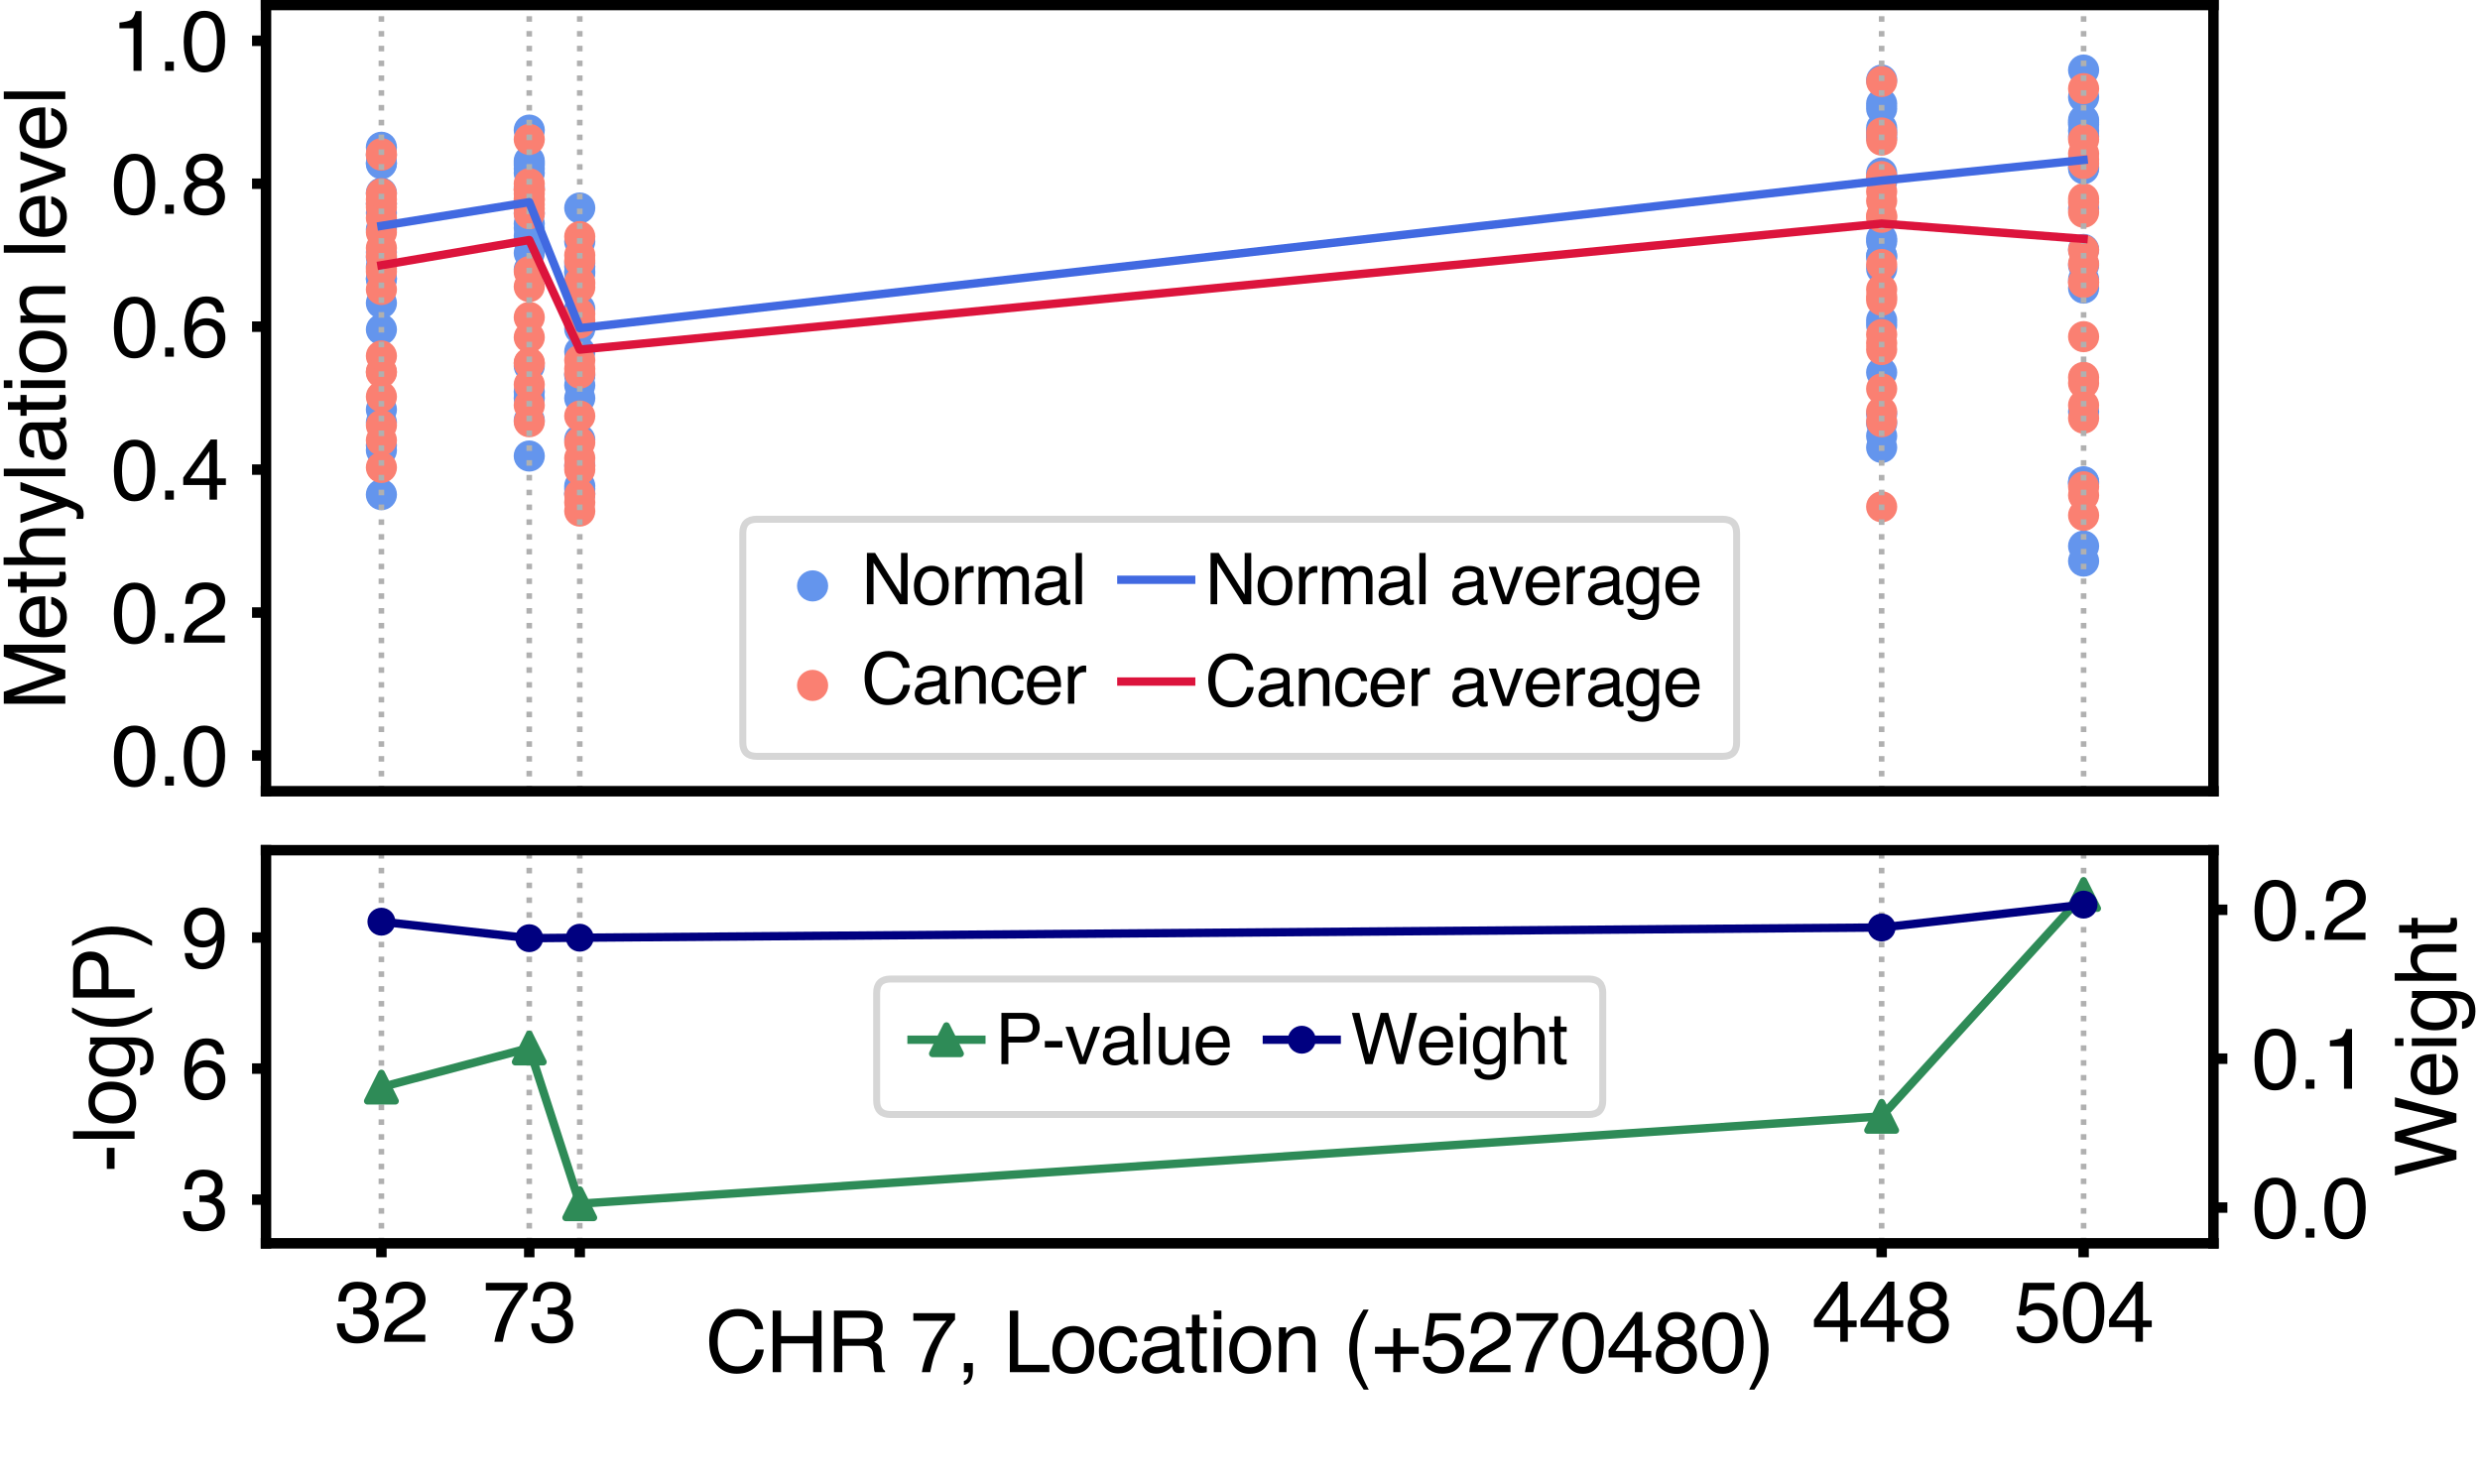 <?xml version="1.0" encoding="utf-8" standalone="no"?>
<!DOCTYPE svg PUBLIC "-//W3C//DTD SVG 1.1//EN"
  "http://www.w3.org/Graphics/SVG/1.1/DTD/svg11.dtd">
<svg xmlns:xlink="http://www.w3.org/1999/xlink" width="355.3pt" height="212.64pt" viewBox="0 0 355.3 212.64" xmlns="http://www.w3.org/2000/svg" version="1.1">
 <defs>
  <style type="text/css">*{stroke-linejoin: round; stroke-linecap: butt}</style>
 </defs>
 <g id="figure_1">
  <g id="patch_1">
   <path d="M 0 212.64 
L 355.3 212.64 
L 355.3 0 
L 0 0 
z
" style="fill: #ffffff"/>
  </g>
  <g id="axes_1">
   <g id="patch_2">
    <path d="M 38.109 113.36 
L 317.109 113.36 
L 317.109 0.72 
L 38.109 0.72 
z
" style="fill: #ffffff"/>
   </g>
   <g id="PathCollection_1">
    <defs>
     <path id="md64b00fe1f" d="M 0 1.732 
C 0.459 1.732 0.9 1.55 1.225 1.225 
C 1.55 0.9 1.732 0.459 1.732 0 
C 1.732 -0.459 1.55 -0.9 1.225 -1.225 
C 0.9 -1.55 0.459 -1.732 0 -1.732 
C -0.459 -1.732 -0.9 -1.55 -1.225 -1.225 
C -1.55 -0.9 -1.732 -0.459 -1.732 0 
C -1.732 0.459 -1.55 0.9 -1.225 1.225 
C -0.9 1.55 -0.459 1.732 0 1.732 
z
" style="stroke: #6495ed"/>
    </defs>
    <g clip-path="url(#p9eba327259)">
     <use xlink:href="#md64b00fe1f" x="54.642" y="21.098" style="fill: #6495ed; stroke: #6495ed"/>
     <use xlink:href="#md64b00fe1f" x="75.825" y="23.35" style="fill: #6495ed; stroke: #6495ed"/>
     <use xlink:href="#md64b00fe1f" x="83.059" y="34.614" style="fill: #6495ed; stroke: #6495ed"/>
     <use xlink:href="#md64b00fe1f" x="269.575" y="18.333" style="fill: #6495ed; stroke: #6495ed"/>
     <use xlink:href="#md64b00fe1f" x="298.509" y="18.742" style="fill: #6495ed; stroke: #6495ed"/>
     <use xlink:href="#md64b00fe1f" x="54.642" y="63.798" style="fill: #6495ed; stroke: #6495ed"/>
     <use xlink:href="#md64b00fe1f" x="75.825" y="65.334" style="fill: #6495ed; stroke: #6495ed"/>
     <use xlink:href="#md64b00fe1f" x="83.059" y="69.635" style="fill: #6495ed; stroke: #6495ed"/>
     <use xlink:href="#md64b00fe1f" x="269.575" y="64.106" style="fill: #6495ed; stroke: #6495ed"/>
     <use xlink:href="#md64b00fe1f" x="298.509" y="80.387" style="fill: #6495ed; stroke: #6495ed"/>
     <use xlink:href="#md64b00fe1f" x="54.642" y="23.453" style="fill: #6495ed; stroke: #6495ed"/>
     <use xlink:href="#md64b00fe1f" x="75.825" y="24.17" style="fill: #6495ed; stroke: #6495ed"/>
     <use xlink:href="#md64b00fe1f" x="83.059" y="44.24" style="fill: #6495ed; stroke: #6495ed"/>
     <use xlink:href="#md64b00fe1f" x="269.575" y="15.568" style="fill: #6495ed; stroke: #6495ed"/>
     <use xlink:href="#md64b00fe1f" x="298.509" y="13.93" style="fill: #6495ed; stroke: #6495ed"/>
     <use xlink:href="#md64b00fe1f" x="54.642" y="30.518" style="fill: #6495ed; stroke: #6495ed"/>
     <use xlink:href="#md64b00fe1f" x="75.825" y="30.518" style="fill: #6495ed; stroke: #6495ed"/>
     <use xlink:href="#md64b00fe1f" x="83.059" y="47.107" style="fill: #6495ed; stroke: #6495ed"/>
     <use xlink:href="#md64b00fe1f" x="269.575" y="38.506" style="fill: #6495ed; stroke: #6495ed"/>
     <use xlink:href="#md64b00fe1f" x="298.509" y="35.741" style="fill: #6495ed; stroke: #6495ed"/>
     <use xlink:href="#md64b00fe1f" x="54.642" y="39.939" style="fill: #6495ed; stroke: #6495ed"/>
     <use xlink:href="#md64b00fe1f" x="75.825" y="36.253" style="fill: #6495ed; stroke: #6495ed"/>
     <use xlink:href="#md64b00fe1f" x="83.059" y="62.979" style="fill: #6495ed; stroke: #6495ed"/>
     <use xlink:href="#md64b00fe1f" x="269.575" y="46.595" style="fill: #6495ed; stroke: #6495ed"/>
     <use xlink:href="#md64b00fe1f" x="298.509" y="41.27" style="fill: #6495ed; stroke: #6495ed"/>
     <use xlink:href="#md64b00fe1f" x="54.642" y="58.678" style="fill: #6495ed; stroke: #6495ed"/>
     <use xlink:href="#md64b00fe1f" x="75.825" y="52.432" style="fill: #6495ed; stroke: #6495ed"/>
     <use xlink:href="#md64b00fe1f" x="83.059" y="70.045" style="fill: #6495ed; stroke: #6495ed"/>
     <use xlink:href="#md64b00fe1f" x="269.575" y="60.624" style="fill: #6495ed; stroke: #6495ed"/>
     <use xlink:href="#md64b00fe1f" x="298.509" y="78.237" style="fill: #6495ed; stroke: #6495ed"/>
     <use xlink:href="#md64b00fe1f" x="54.642" y="32.874" style="fill: #6495ed; stroke: #6495ed"/>
     <use xlink:href="#md64b00fe1f" x="75.825" y="26.832" style="fill: #6495ed; stroke: #6495ed"/>
     <use xlink:href="#md64b00fe1f" x="83.059" y="38.915" style="fill: #6495ed; stroke: #6495ed"/>
     <use xlink:href="#md64b00fe1f" x="269.575" y="24.784" style="fill: #6495ed; stroke: #6495ed"/>
     <use xlink:href="#md64b00fe1f" x="298.509" y="17.821" style="fill: #6495ed; stroke: #6495ed"/>
     <use xlink:href="#md64b00fe1f" x="54.642" y="43.421" style="fill: #6495ed; stroke: #6495ed"/>
     <use xlink:href="#md64b00fe1f" x="75.825" y="33.795" style="fill: #6495ed; stroke: #6495ed"/>
     <use xlink:href="#md64b00fe1f" x="83.059" y="53.763" style="fill: #6495ed; stroke: #6495ed"/>
     <use xlink:href="#md64b00fe1f" x="269.575" y="34.614" style="fill: #6495ed; stroke: #6495ed"/>
     <use xlink:href="#md64b00fe1f" x="298.509" y="40.042" style="fill: #6495ed; stroke: #6495ed"/>
     <use xlink:href="#md64b00fe1f" x="54.642" y="70.864" style="fill: #6495ed; stroke: #6495ed"/>
     <use xlink:href="#md64b00fe1f" x="75.825" y="60.214" style="fill: #6495ed; stroke: #6495ed"/>
     <use xlink:href="#md64b00fe1f" x="83.059" y="70.659" style="fill: #6495ed; stroke: #6495ed"/>
     <use xlink:href="#md64b00fe1f" x="269.575" y="62.467" style="fill: #6495ed; stroke: #6495ed"/>
     <use xlink:href="#md64b00fe1f" x="298.509" y="69.328" style="fill: #6495ed; stroke: #6495ed"/>
     <use xlink:href="#md64b00fe1f" x="54.642" y="22.224" style="fill: #6495ed; stroke: #6495ed"/>
     <use xlink:href="#md64b00fe1f" x="75.825" y="18.64" style="fill: #6495ed; stroke: #6495ed"/>
     <use xlink:href="#md64b00fe1f" x="83.059" y="38.198" style="fill: #6495ed; stroke: #6495ed"/>
     <use xlink:href="#md64b00fe1f" x="269.575" y="14.851" style="fill: #6495ed; stroke: #6495ed"/>
     <use xlink:href="#md64b00fe1f" x="298.509" y="17.206" style="fill: #6495ed; stroke: #6495ed"/>
     <use xlink:href="#md64b00fe1f" x="54.642" y="60.522" style="fill: #6495ed; stroke: #6495ed"/>
     <use xlink:href="#md64b00fe1f" x="75.825" y="56.118" style="fill: #6495ed; stroke: #6495ed"/>
     <use xlink:href="#md64b00fe1f" x="83.059" y="66.666" style="fill: #6495ed; stroke: #6495ed"/>
     <use xlink:href="#md64b00fe1f" x="269.575" y="53.354" style="fill: #6495ed; stroke: #6495ed"/>
     <use xlink:href="#md64b00fe1f" x="298.509" y="69.123" style="fill: #6495ed; stroke: #6495ed"/>
     <use xlink:href="#md64b00fe1f" x="54.642" y="36.15" style="fill: #6495ed; stroke: #6495ed"/>
     <use xlink:href="#md64b00fe1f" x="75.825" y="32.054" style="fill: #6495ed; stroke: #6495ed"/>
     <use xlink:href="#md64b00fe1f" x="83.059" y="46.595" style="fill: #6495ed; stroke: #6495ed"/>
     <use xlink:href="#md64b00fe1f" x="269.575" y="34.205" style="fill: #6495ed; stroke: #6495ed"/>
     <use xlink:href="#md64b00fe1f" x="298.509" y="37.994" style="fill: #6495ed; stroke: #6495ed"/>
     <use xlink:href="#md64b00fe1f" x="54.642" y="27.651" style="fill: #6495ed; stroke: #6495ed"/>
     <use xlink:href="#md64b00fe1f" x="75.825" y="23.658" style="fill: #6495ed; stroke: #6495ed"/>
     <use xlink:href="#md64b00fe1f" x="83.059" y="37.686" style="fill: #6495ed; stroke: #6495ed"/>
     <use xlink:href="#md64b00fe1f" x="269.575" y="26.013" style="fill: #6495ed; stroke: #6495ed"/>
     <use xlink:href="#md64b00fe1f" x="298.509" y="24.17" style="fill: #6495ed; stroke: #6495ed"/>
     <use xlink:href="#md64b00fe1f" x="54.642" y="36.867" style="fill: #6495ed; stroke: #6495ed"/>
     <use xlink:href="#md64b00fe1f" x="75.825" y="32.669" style="fill: #6495ed; stroke: #6495ed"/>
     <use xlink:href="#md64b00fe1f" x="83.059" y="55.197" style="fill: #6495ed; stroke: #6495ed"/>
     <use xlink:href="#md64b00fe1f" x="269.575" y="36.662" style="fill: #6495ed; stroke: #6495ed"/>
     <use xlink:href="#md64b00fe1f" x="298.509" y="29.904" style="fill: #6495ed; stroke: #6495ed"/>
     <use xlink:href="#md64b00fe1f" x="54.642" y="29.187" style="fill: #6495ed; stroke: #6495ed"/>
     <use xlink:href="#md64b00fe1f" x="75.825" y="24.784" style="fill: #6495ed; stroke: #6495ed"/>
     <use xlink:href="#md64b00fe1f" x="83.059" y="39.12" style="fill: #6495ed; stroke: #6495ed"/>
     <use xlink:href="#md64b00fe1f" x="269.575" y="18.947" style="fill: #6495ed; stroke: #6495ed"/>
     <use xlink:href="#md64b00fe1f" x="298.509" y="19.562" style="fill: #6495ed; stroke: #6495ed"/>
     <use xlink:href="#md64b00fe1f" x="54.642" y="47.21" style="fill: #6495ed; stroke: #6495ed"/>
     <use xlink:href="#md64b00fe1f" x="75.825" y="38.608" style="fill: #6495ed; stroke: #6495ed"/>
     <use xlink:href="#md64b00fe1f" x="83.059" y="57.04" style="fill: #6495ed; stroke: #6495ed"/>
     <use xlink:href="#md64b00fe1f" x="269.575" y="45.878" style="fill: #6495ed; stroke: #6495ed"/>
     <use xlink:href="#md64b00fe1f" x="298.509" y="58.986" style="fill: #6495ed; stroke: #6495ed"/>
     <use xlink:href="#md64b00fe1f" x="54.642" y="64.515" style="fill: #6495ed; stroke: #6495ed"/>
     <use xlink:href="#md64b00fe1f" x="75.825" y="57.04" style="fill: #6495ed; stroke: #6495ed"/>
     <use xlink:href="#md64b00fe1f" x="83.059" y="70.762" style="fill: #6495ed; stroke: #6495ed"/>
     <use xlink:href="#md64b00fe1f" x="269.575" y="59.293" style="fill: #6495ed; stroke: #6495ed"/>
     <use xlink:href="#md64b00fe1f" x="298.509" y="69.021" style="fill: #6495ed; stroke: #6495ed"/>
     <use xlink:href="#md64b00fe1f" x="54.642" y="38.198" style="fill: #6495ed; stroke: #6495ed"/>
     <use xlink:href="#md64b00fe1f" x="75.825" y="34.205" style="fill: #6495ed; stroke: #6495ed"/>
     <use xlink:href="#md64b00fe1f" x="83.059" y="53.661" style="fill: #6495ed; stroke: #6495ed"/>
     <use xlink:href="#md64b00fe1f" x="269.575" y="36.765" style="fill: #6495ed; stroke: #6495ed"/>
     <use xlink:href="#md64b00fe1f" x="298.509" y="23.965" style="fill: #6495ed; stroke: #6495ed"/>
     <use xlink:href="#md64b00fe1f" x="54.642" y="39.939" style="fill: #6495ed; stroke: #6495ed"/>
     <use xlink:href="#md64b00fe1f" x="75.825" y="34.614" style="fill: #6495ed; stroke: #6495ed"/>
     <use xlink:href="#md64b00fe1f" x="83.059" y="50.384" style="fill: #6495ed; stroke: #6495ed"/>
     <use xlink:href="#md64b00fe1f" x="269.575" y="19.664" style="fill: #6495ed; stroke: #6495ed"/>
     <use xlink:href="#md64b00fe1f" x="298.509" y="17.514" style="fill: #6495ed; stroke: #6495ed"/>
     <use xlink:href="#md64b00fe1f" x="54.642" y="23.35" style="fill: #6495ed; stroke: #6495ed"/>
     <use xlink:href="#md64b00fe1f" x="75.825" y="23.043" style="fill: #6495ed; stroke: #6495ed"/>
     <use xlink:href="#md64b00fe1f" x="83.059" y="29.802" style="fill: #6495ed; stroke: #6495ed"/>
     <use xlink:href="#md64b00fe1f" x="269.575" y="11.472" style="fill: #6495ed; stroke: #6495ed"/>
     <use xlink:href="#md64b00fe1f" x="298.509" y="10.038" style="fill: #6495ed; stroke: #6495ed"/>
    </g>
   </g>
   <g id="PathCollection_2">
    <defs>
     <path id="m1824b1ce28" d="M 0 1.732 
C 0.459 1.732 0.9 1.55 1.225 1.225 
C 1.55 0.9 1.732 0.459 1.732 0 
C 1.732 -0.459 1.55 -0.9 1.225 -1.225 
C 0.9 -1.55 0.459 -1.732 0 -1.732 
C -0.459 -1.732 -0.9 -1.55 -1.225 -1.225 
C -1.55 -0.9 -1.732 -0.459 -1.732 0 
C -1.732 0.459 -1.55 0.9 -1.225 1.225 
C -0.9 1.55 -0.459 1.732 0 1.732 
z
" style="stroke: #fa8072"/>
    </defs>
    <g clip-path="url(#p9eba327259)">
     <use xlink:href="#m1824b1ce28" x="54.642" y="28.573" style="fill: #fa8072; stroke: #fa8072"/>
     <use xlink:href="#m1824b1ce28" x="75.825" y="26.32" style="fill: #fa8072; stroke: #fa8072"/>
     <use xlink:href="#m1824b1ce28" x="83.059" y="40.451" style="fill: #fa8072; stroke: #fa8072"/>
     <use xlink:href="#m1824b1ce28" x="269.575" y="27.446" style="fill: #fa8072; stroke: #fa8072"/>
     <use xlink:href="#m1824b1ce28" x="298.509" y="28.47" style="fill: #fa8072; stroke: #fa8072"/>
     <use xlink:href="#m1824b1ce28" x="54.642" y="29.187" style="fill: #fa8072; stroke: #fa8072"/>
     <use xlink:href="#m1824b1ce28" x="75.825" y="27.754" style="fill: #fa8072; stroke: #fa8072"/>
     <use xlink:href="#m1824b1ce28" x="83.059" y="40.656" style="fill: #fa8072; stroke: #fa8072"/>
     <use xlink:href="#m1824b1ce28" x="269.575" y="25.603" style="fill: #fa8072; stroke: #fa8072"/>
     <use xlink:href="#m1824b1ce28" x="298.509" y="23.453" style="fill: #fa8072; stroke: #fa8072"/>
     <use xlink:href="#m1824b1ce28" x="54.642" y="50.998" style="fill: #fa8072; stroke: #fa8072"/>
     <use xlink:href="#m1824b1ce28" x="75.825" y="48.336" style="fill: #fa8072; stroke: #fa8072"/>
     <use xlink:href="#m1824b1ce28" x="83.059" y="67.28" style="fill: #fa8072; stroke: #fa8072"/>
     <use xlink:href="#m1824b1ce28" x="269.575" y="43.011" style="fill: #fa8072; stroke: #fa8072"/>
     <use xlink:href="#m1824b1ce28" x="298.509" y="37.789" style="fill: #fa8072; stroke: #fa8072"/>
     <use xlink:href="#m1824b1ce28" x="54.642" y="66.973" style="fill: #fa8072; stroke: #fa8072"/>
     <use xlink:href="#m1824b1ce28" x="75.825" y="58.064" style="fill: #fa8072; stroke: #fa8072"/>
     <use xlink:href="#m1824b1ce28" x="83.059" y="71.99" style="fill: #fa8072; stroke: #fa8072"/>
     <use xlink:href="#m1824b1ce28" x="269.575" y="50.077" style="fill: #fa8072; stroke: #fa8072"/>
     <use xlink:href="#m1824b1ce28" x="298.509" y="54.07" style="fill: #fa8072; stroke: #fa8072"/>
     <use xlink:href="#m1824b1ce28" x="54.642" y="41.475" style="fill: #fa8072; stroke: #fa8072"/>
     <use xlink:href="#m1824b1ce28" x="75.825" y="41.066" style="fill: #fa8072; stroke: #fa8072"/>
     <use xlink:href="#m1824b1ce28" x="83.059" y="70.864" style="fill: #fa8072; stroke: #fa8072"/>
     <use xlink:href="#m1824b1ce28" x="269.575" y="72.605" style="fill: #fa8072; stroke: #fa8072"/>
     <use xlink:href="#m1824b1ce28" x="298.509" y="70.966" style="fill: #fa8072; stroke: #fa8072"/>
     <use xlink:href="#m1824b1ce28" x="54.642" y="38.506" style="fill: #fa8072; stroke: #fa8072"/>
     <use xlink:href="#m1824b1ce28" x="75.825" y="30.621" style="fill: #fa8072; stroke: #fa8072"/>
     <use xlink:href="#m1824b1ce28" x="83.059" y="51.613" style="fill: #fa8072; stroke: #fa8072"/>
     <use xlink:href="#m1824b1ce28" x="269.575" y="31.133" style="fill: #fa8072; stroke: #fa8072"/>
     <use xlink:href="#m1824b1ce28" x="298.509" y="28.982" style="fill: #fa8072; stroke: #fa8072"/>
     <use xlink:href="#m1824b1ce28" x="54.642" y="53.251" style="fill: #fa8072; stroke: #fa8072"/>
     <use xlink:href="#m1824b1ce28" x="75.825" y="60.419" style="fill: #fa8072; stroke: #fa8072"/>
     <use xlink:href="#m1824b1ce28" x="83.059" y="73.219" style="fill: #fa8072; stroke: #fa8072"/>
     <use xlink:href="#m1824b1ce28" x="269.575" y="58.986" style="fill: #fa8072; stroke: #fa8072"/>
     <use xlink:href="#m1824b1ce28" x="298.509" y="69.738" style="fill: #fa8072; stroke: #fa8072"/>
     <use xlink:href="#m1824b1ce28" x="54.642" y="22.224" style="fill: #fa8072; stroke: #fa8072"/>
     <use xlink:href="#m1824b1ce28" x="75.825" y="27.139" style="fill: #fa8072; stroke: #fa8072"/>
     <use xlink:href="#m1824b1ce28" x="83.059" y="36.56" style="fill: #fa8072; stroke: #fa8072"/>
     <use xlink:href="#m1824b1ce28" x="269.575" y="25.296" style="fill: #fa8072; stroke: #fa8072"/>
     <use xlink:href="#m1824b1ce28" x="298.509" y="35.843" style="fill: #fa8072; stroke: #fa8072"/>
     <use xlink:href="#m1824b1ce28" x="54.642" y="56.835" style="fill: #fa8072; stroke: #fa8072"/>
     <use xlink:href="#m1824b1ce28" x="75.825" y="52.022" style="fill: #fa8072; stroke: #fa8072"/>
     <use xlink:href="#m1824b1ce28" x="83.059" y="63.389" style="fill: #fa8072; stroke: #fa8072"/>
     <use xlink:href="#m1824b1ce28" x="269.575" y="49.155" style="fill: #fa8072; stroke: #fa8072"/>
     <use xlink:href="#m1824b1ce28" x="298.509" y="59.907" style="fill: #fa8072; stroke: #fa8072"/>
     <use xlink:href="#m1824b1ce28" x="54.642" y="33.283" style="fill: #fa8072; stroke: #fa8072"/>
     <use xlink:href="#m1824b1ce28" x="75.825" y="29.29" style="fill: #fa8072; stroke: #fa8072"/>
     <use xlink:href="#m1824b1ce28" x="83.059" y="44.957" style="fill: #fa8072; stroke: #fa8072"/>
     <use xlink:href="#m1824b1ce28" x="269.575" y="30.928" style="fill: #fa8072; stroke: #fa8072"/>
     <use xlink:href="#m1824b1ce28" x="298.509" y="30.416" style="fill: #fa8072; stroke: #fa8072"/>
     <use xlink:href="#m1824b1ce28" x="54.642" y="35.536" style="fill: #fa8072; stroke: #fa8072"/>
     <use xlink:href="#m1824b1ce28" x="75.825" y="28.675" style="fill: #fa8072; stroke: #fa8072"/>
     <use xlink:href="#m1824b1ce28" x="83.059" y="46.288" style="fill: #fa8072; stroke: #fa8072"/>
     <use xlink:href="#m1824b1ce28" x="269.575" y="41.475" style="fill: #fa8072; stroke: #fa8072"/>
     <use xlink:href="#m1824b1ce28" x="298.509" y="54.89" style="fill: #fa8072; stroke: #fa8072"/>
     <use xlink:href="#m1824b1ce28" x="54.642" y="63.082" style="fill: #fa8072; stroke: #fa8072"/>
     <use xlink:href="#m1824b1ce28" x="75.825" y="55.094" style="fill: #fa8072; stroke: #fa8072"/>
     <use xlink:href="#m1824b1ce28" x="83.059" y="65.642" style="fill: #fa8072; stroke: #fa8072"/>
     <use xlink:href="#m1824b1ce28" x="269.575" y="55.709" style="fill: #fa8072; stroke: #fa8072"/>
     <use xlink:href="#m1824b1ce28" x="298.509" y="58.064" style="fill: #fa8072; stroke: #fa8072"/>
     <use xlink:href="#m1824b1ce28" x="54.642" y="31.235" style="fill: #fa8072; stroke: #fa8072"/>
     <use xlink:href="#m1824b1ce28" x="75.825" y="27.242" style="fill: #fa8072; stroke: #fa8072"/>
     <use xlink:href="#m1824b1ce28" x="83.059" y="45.878" style="fill: #fa8072; stroke: #fa8072"/>
     <use xlink:href="#m1824b1ce28" x="269.575" y="19.05" style="fill: #fa8072; stroke: #fa8072"/>
     <use xlink:href="#m1824b1ce28" x="298.509" y="19.971" style="fill: #fa8072; stroke: #fa8072"/>
     <use xlink:href="#m1824b1ce28" x="54.642" y="60.931" style="fill: #fa8072; stroke: #fa8072"/>
     <use xlink:href="#m1824b1ce28" x="75.825" y="52.022" style="fill: #fa8072; stroke: #fa8072"/>
     <use xlink:href="#m1824b1ce28" x="83.059" y="66.768" style="fill: #fa8072; stroke: #fa8072"/>
     <use xlink:href="#m1824b1ce28" x="269.575" y="60.419" style="fill: #fa8072; stroke: #fa8072"/>
     <use xlink:href="#m1824b1ce28" x="298.509" y="73.834" style="fill: #fa8072; stroke: #fa8072"/>
     <use xlink:href="#m1824b1ce28" x="54.642" y="53.354" style="fill: #fa8072; stroke: #fa8072"/>
     <use xlink:href="#m1824b1ce28" x="75.825" y="45.469" style="fill: #fa8072; stroke: #fa8072"/>
     <use xlink:href="#m1824b1ce28" x="83.059" y="59.6" style="fill: #fa8072; stroke: #fa8072"/>
     <use xlink:href="#m1824b1ce28" x="269.575" y="47.926" style="fill: #fa8072; stroke: #fa8072"/>
     <use xlink:href="#m1824b1ce28" x="298.509" y="48.234" style="fill: #fa8072; stroke: #fa8072"/>
     <use xlink:href="#m1824b1ce28" x="54.642" y="27.754" style="fill: #fa8072; stroke: #fa8072"/>
     <use xlink:href="#m1824b1ce28" x="75.825" y="28.47" style="fill: #fa8072; stroke: #fa8072"/>
     <use xlink:href="#m1824b1ce28" x="83.059" y="52.842" style="fill: #fa8072; stroke: #fa8072"/>
     <use xlink:href="#m1824b1ce28" x="269.575" y="42.499" style="fill: #fa8072; stroke: #fa8072"/>
     <use xlink:href="#m1824b1ce28" x="298.509" y="22.838" style="fill: #fa8072; stroke: #fa8072"/>
     <use xlink:href="#m1824b1ce28" x="54.642" y="36.662" style="fill: #fa8072; stroke: #fa8072"/>
     <use xlink:href="#m1824b1ce28" x="75.825" y="27.139" style="fill: #fa8072; stroke: #fa8072"/>
     <use xlink:href="#m1824b1ce28" x="83.059" y="37.379" style="fill: #fa8072; stroke: #fa8072"/>
     <use xlink:href="#m1824b1ce28" x="269.575" y="28.778" style="fill: #fa8072; stroke: #fa8072"/>
     <use xlink:href="#m1824b1ce28" x="298.509" y="40.451" style="fill: #fa8072; stroke: #fa8072"/>
     <use xlink:href="#m1824b1ce28" x="54.642" y="29.699" style="fill: #fa8072; stroke: #fa8072"/>
     <use xlink:href="#m1824b1ce28" x="75.825" y="29.904" style="fill: #fa8072; stroke: #fa8072"/>
     <use xlink:href="#m1824b1ce28" x="83.059" y="41.168" style="fill: #fa8072; stroke: #fa8072"/>
     <use xlink:href="#m1824b1ce28" x="269.575" y="20.074" style="fill: #fa8072; stroke: #fa8072"/>
     <use xlink:href="#m1824b1ce28" x="298.509" y="22.019" style="fill: #fa8072; stroke: #fa8072"/>
     <use xlink:href="#m1824b1ce28" x="54.642" y="38.915" style="fill: #fa8072; stroke: #fa8072"/>
     <use xlink:href="#m1824b1ce28" x="75.825" y="38.915" style="fill: #fa8072; stroke: #fa8072"/>
     <use xlink:href="#m1824b1ce28" x="83.059" y="53.456" style="fill: #fa8072; stroke: #fa8072"/>
     <use xlink:href="#m1824b1ce28" x="269.575" y="37.891" style="fill: #fa8072; stroke: #fa8072"/>
     <use xlink:href="#m1824b1ce28" x="298.509" y="40.451" style="fill: #fa8072; stroke: #fa8072"/>
     <use xlink:href="#m1824b1ce28" x="54.642" y="22.019" style="fill: #fa8072; stroke: #fa8072"/>
     <use xlink:href="#m1824b1ce28" x="75.825" y="19.971" style="fill: #fa8072; stroke: #fa8072"/>
     <use xlink:href="#m1824b1ce28" x="83.059" y="33.898" style="fill: #fa8072; stroke: #fa8072"/>
     <use xlink:href="#m1824b1ce28" x="269.575" y="11.677" style="fill: #fa8072; stroke: #fa8072"/>
     <use xlink:href="#m1824b1ce28" x="298.509" y="12.701" style="fill: #fa8072; stroke: #fa8072"/>
    </g>
   </g>
   <g id="matplotlib.axis_1">
    <g id="xtick_1">
     <g id="line2d_1">
      <path d="M 54.642 113.36 
L 54.642 0.72 
" clip-path="url(#p9eba327259)" style="fill: none; stroke-dasharray: 0.8,1.32; stroke-dashoffset: 0; stroke: #b0b0b0; stroke-width: 0.8"/>
     </g>
    </g>
    <g id="xtick_2">
     <g id="line2d_2">
      <path d="M 75.825 113.36 
L 75.825 0.72 
" clip-path="url(#p9eba327259)" style="fill: none; stroke-dasharray: 0.8,1.32; stroke-dashoffset: 0; stroke: #b0b0b0; stroke-width: 0.8"/>
     </g>
    </g>
    <g id="xtick_3">
     <g id="line2d_3">
      <path d="M 83.059 113.36 
L 83.059 0.72 
" clip-path="url(#p9eba327259)" style="fill: none; stroke-dasharray: 0.8,1.32; stroke-dashoffset: 0; stroke: #b0b0b0; stroke-width: 0.8"/>
     </g>
    </g>
    <g id="xtick_4">
     <g id="line2d_4">
      <path d="M 269.575 113.36 
L 269.575 0.72 
" clip-path="url(#p9eba327259)" style="fill: none; stroke-dasharray: 0.8,1.32; stroke-dashoffset: 0; stroke: #b0b0b0; stroke-width: 0.8"/>
     </g>
    </g>
    <g id="xtick_5">
     <g id="line2d_5">
      <path d="M 298.509 113.36 
L 298.509 0.72 
" clip-path="url(#p9eba327259)" style="fill: none; stroke-dasharray: 0.8,1.32; stroke-dashoffset: 0; stroke: #b0b0b0; stroke-width: 0.8"/>
     </g>
    </g>
   </g>
   <g id="matplotlib.axis_2">
    <g id="ytick_1">
     <g id="line2d_6">
      <defs>
       <path id="m59844af048" d="M 0 0 
L -2 0 
" style="stroke: #000000; stroke-width: 1.5"/>
      </defs>
      <g>
       <use xlink:href="#m59844af048" x="38.109" y="108.24" style="stroke: #000000; stroke-width: 1.5"/>
      </g>
     </g>
     <g id="text_1">
      <!-- 0.0 -->
      <g transform="translate(15.929 112.544)scale(0.12 -0.12)">
       <defs>
        <path id="Helvetica-30" d="M 1731 4475 
Q 2600 4475 2988 3759 
Q 3288 3206 3288 2244 
Q 3288 1331 3016 734 
Q 2622 -122 1728 -122 
Q 922 -122 528 578 
Q 200 1163 200 2147 
Q 200 2909 397 3456 
Q 766 4475 1731 4475 
z
M 1725 391 
Q 2163 391 2422 778 
Q 2681 1166 2681 2222 
Q 2681 2984 2493 3476 
Q 2306 3969 1766 3969 
Q 1269 3969 1039 3501 
Q 809 3034 809 2125 
Q 809 1441 956 1025 
Q 1181 391 1725 391 
z
" transform="scale(0.016)"/>
        <path id="Helvetica-2e" d="M 547 681 
L 1200 681 
L 1200 0 
L 547 0 
L 547 681 
z
" transform="scale(0.016)"/>
       </defs>
       <use xlink:href="#Helvetica-30"/>
       <use xlink:href="#Helvetica-2e" x="55.615"/>
       <use xlink:href="#Helvetica-30" x="83.398"/>
      </g>
     </g>
    </g>
    <g id="ytick_2">
     <g id="line2d_7">
      <g>
       <use xlink:href="#m59844af048" x="38.109" y="87.76" style="stroke: #000000; stroke-width: 1.5"/>
      </g>
     </g>
     <g id="text_2">
      <!-- 0.2 -->
      <g transform="translate(15.929 92.064)scale(0.12 -0.12)">
       <defs>
        <path id="Helvetica-32" d="M 200 0 
Q 231 578 439 1006 
Q 647 1434 1250 1784 
L 1850 2131 
Q 2253 2366 2416 2531 
Q 2672 2791 2672 3125 
Q 2672 3516 2437 3745 
Q 2203 3975 1813 3975 
Q 1234 3975 1013 3538 
Q 894 3303 881 2888 
L 309 2888 
Q 319 3472 525 3841 
Q 891 4491 1816 4491 
Q 2584 4491 2939 4075 
Q 3294 3659 3294 3150 
Q 3294 2613 2916 2231 
Q 2697 2009 2131 1694 
L 1703 1456 
Q 1397 1288 1222 1134 
Q 909 863 828 531 
L 3272 531 
L 3272 0 
L 200 0 
z
" transform="scale(0.016)"/>
       </defs>
       <use xlink:href="#Helvetica-30"/>
       <use xlink:href="#Helvetica-2e" x="55.615"/>
       <use xlink:href="#Helvetica-32" x="83.398"/>
      </g>
     </g>
    </g>
    <g id="ytick_3">
     <g id="line2d_8">
      <g>
       <use xlink:href="#m59844af048" x="38.109" y="67.28" style="stroke: #000000; stroke-width: 1.5"/>
      </g>
     </g>
     <g id="text_3">
      <!-- 0.4 -->
      <g transform="translate(15.929 71.584)scale(0.12 -0.12)">
       <defs>
        <path id="Helvetica-34" d="M 2116 1584 
L 2116 3613 
L 681 1584 
L 2116 1584 
z
M 2125 0 
L 2125 1094 
L 163 1094 
L 163 1644 
L 2213 4488 
L 2688 4488 
L 2688 1584 
L 3347 1584 
L 3347 1094 
L 2688 1094 
L 2688 0 
L 2125 0 
z
" transform="scale(0.016)"/>
       </defs>
       <use xlink:href="#Helvetica-30"/>
       <use xlink:href="#Helvetica-2e" x="55.615"/>
       <use xlink:href="#Helvetica-34" x="83.398"/>
      </g>
     </g>
    </g>
    <g id="ytick_4">
     <g id="line2d_9">
      <g>
       <use xlink:href="#m59844af048" x="38.109" y="46.8" style="stroke: #000000; stroke-width: 1.5"/>
      </g>
     </g>
     <g id="text_4">
      <!-- 0.6 -->
      <g transform="translate(15.929 51.104)scale(0.12 -0.12)">
       <defs>
        <path id="Helvetica-36" d="M 1872 4494 
Q 2622 4494 2917 4105 
Q 3213 3716 3213 3303 
L 2656 3303 
Q 2606 3569 2497 3719 
Q 2294 4000 1881 4000 
Q 1409 4000 1131 3564 
Q 853 3128 822 2316 
Q 1016 2600 1309 2741 
Q 1578 2866 1909 2866 
Q 2472 2866 2890 2506 
Q 3309 2147 3309 1434 
Q 3309 825 2912 354 
Q 2516 -116 1781 -116 
Q 1153 -116 697 361 
Q 241 838 241 1966 
Q 241 2800 444 3381 
Q 834 4494 1872 4494 
z
M 1831 384 
Q 2275 384 2495 682 
Q 2716 981 2716 1388 
Q 2716 1731 2519 2042 
Q 2322 2353 1803 2353 
Q 1441 2353 1167 2112 
Q 894 1872 894 1388 
Q 894 963 1142 673 
Q 1391 384 1831 384 
z
" transform="scale(0.016)"/>
       </defs>
       <use xlink:href="#Helvetica-30"/>
       <use xlink:href="#Helvetica-2e" x="55.615"/>
       <use xlink:href="#Helvetica-36" x="83.398"/>
      </g>
     </g>
    </g>
    <g id="ytick_5">
     <g id="line2d_10">
      <g>
       <use xlink:href="#m59844af048" x="38.109" y="26.32" style="stroke: #000000; stroke-width: 1.5"/>
      </g>
     </g>
     <g id="text_5">
      <!-- 0.8 -->
      <g transform="translate(15.929 30.624)scale(0.12 -0.12)">
       <defs>
        <path id="Helvetica-38" d="M 1741 2600 
Q 2113 2600 2322 2808 
Q 2531 3016 2531 3303 
Q 2531 3553 2331 3762 
Q 2131 3972 1722 3972 
Q 1316 3972 1134 3762 
Q 953 3553 953 3272 
Q 953 2956 1187 2778 
Q 1422 2600 1741 2600 
z
M 1775 384 
Q 2166 384 2423 595 
Q 2681 806 2681 1225 
Q 2681 1659 2415 1884 
Q 2150 2109 1734 2109 
Q 1331 2109 1076 1879 
Q 822 1650 822 1244 
Q 822 894 1055 639 
Q 1288 384 1775 384 
z
M 975 2384 
Q 741 2484 609 2619 
Q 363 2869 363 3269 
Q 363 3769 725 4128 
Q 1088 4488 1753 4488 
Q 2397 4488 2762 4148 
Q 3128 3809 3128 3356 
Q 3128 2938 2916 2678 
Q 2797 2531 2547 2391 
Q 2825 2263 2984 2097 
Q 3281 1784 3281 1284 
Q 3281 694 2884 283 
Q 2488 -128 1763 -128 
Q 1109 -128 657 226 
Q 206 581 206 1256 
Q 206 1653 400 1942 
Q 594 2231 975 2384 
z
" transform="scale(0.016)"/>
       </defs>
       <use xlink:href="#Helvetica-30"/>
       <use xlink:href="#Helvetica-2e" x="55.615"/>
       <use xlink:href="#Helvetica-38" x="83.398"/>
      </g>
     </g>
    </g>
    <g id="ytick_6">
     <g id="line2d_11">
      <g>
       <use xlink:href="#m59844af048" x="38.109" y="5.84" style="stroke: #000000; stroke-width: 1.5"/>
      </g>
     </g>
     <g id="text_6">
      <!-- 1.0 -->
      <g transform="translate(15.929 10.144)scale(0.12 -0.12)">
       <defs>
        <path id="Helvetica-31" d="M 613 3169 
L 613 3600 
Q 1222 3659 1462 3798 
Q 1703 3938 1822 4456 
L 2266 4456 
L 2266 0 
L 1666 0 
L 1666 3169 
L 613 3169 
z
" transform="scale(0.016)"/>
       </defs>
       <use xlink:href="#Helvetica-31"/>
       <use xlink:href="#Helvetica-2e" x="55.615"/>
       <use xlink:href="#Helvetica-30" x="83.398"/>
      </g>
     </g>
    </g>
    <g id="text_7">
     <!-- Methylation level -->
     <g transform="translate(9.356 101.727)rotate(-90)scale(0.12 -0.12)">
      <defs>
       <path id="Helvetica-4d" d="M 472 4591 
L 1363 4591 
L 2681 709 
L 3991 4591 
L 4872 4591 
L 4872 0 
L 4281 0 
L 4281 2709 
Q 4281 2850 4287 3175 
Q 4294 3500 4294 3872 
L 2984 0 
L 2369 0 
L 1050 3872 
L 1050 3731 
Q 1050 3563 1058 3217 
Q 1066 2872 1066 2709 
L 1066 0 
L 472 0 
L 472 4591 
z
" transform="scale(0.016)"/>
       <path id="Helvetica-65" d="M 1806 3422 
Q 2163 3422 2497 3255 
Q 2831 3088 3006 2822 
Q 3175 2569 3231 2231 
Q 3281 2000 3281 1494 
L 828 1494 
Q 844 984 1069 676 
Q 1294 369 1766 369 
Q 2206 369 2469 659 
Q 2619 828 2681 1050 
L 3234 1050 
Q 3213 866 3089 639 
Q 2966 413 2813 269 
Q 2556 19 2178 -69 
Q 1975 -119 1719 -119 
Q 1094 -119 659 336 
Q 225 791 225 1609 
Q 225 2416 662 2919 
Q 1100 3422 1806 3422 
z
M 2703 1941 
Q 2669 2306 2544 2525 
Q 2313 2931 1772 2931 
Q 1384 2931 1121 2651 
Q 859 2372 844 1941 
L 2703 1941 
z
M 1753 3428 
L 1753 3428 
z
" transform="scale(0.016)"/>
       <path id="Helvetica-74" d="M 525 4281 
L 1094 4281 
L 1094 3347 
L 1628 3347 
L 1628 2888 
L 1094 2888 
L 1094 703 
Q 1094 528 1213 469 
Q 1278 434 1431 434 
Q 1472 434 1519 436 
Q 1566 438 1628 444 
L 1628 0 
Q 1531 -28 1426 -40 
Q 1322 -53 1200 -53 
Q 806 -53 665 148 
Q 525 350 525 672 
L 525 2888 
L 72 2888 
L 72 3347 
L 525 3347 
L 525 4281 
z
" transform="scale(0.016)"/>
       <path id="Helvetica-68" d="M 413 4606 
L 975 4606 
L 975 2894 
Q 1175 3147 1334 3250 
Q 1606 3428 2013 3428 
Q 2741 3428 3000 2919 
Q 3141 2641 3141 2147 
L 3141 0 
L 2563 0 
L 2563 2109 
Q 2563 2478 2469 2650 
Q 2316 2925 1894 2925 
Q 1544 2925 1259 2684 
Q 975 2444 975 1775 
L 975 0 
L 413 0 
L 413 4606 
z
" transform="scale(0.016)"/>
       <path id="Helvetica-79" d="M 2503 3347 
L 3125 3347 
Q 3006 3025 2597 1878 
Q 2291 1016 2084 472 
Q 1597 -809 1397 -1090 
Q 1197 -1372 709 -1372 
Q 591 -1372 527 -1362 
Q 463 -1353 369 -1328 
L 369 -816 
Q 516 -856 581 -865 
Q 647 -875 697 -875 
Q 853 -875 926 -823 
Q 1000 -772 1050 -697 
Q 1066 -672 1162 -440 
Q 1259 -209 1303 -97 
L 66 3347 
L 703 3347 
L 1600 622 
L 2503 3347 
z
M 1597 3428 
L 1597 3428 
z
" transform="scale(0.016)"/>
       <path id="Helvetica-6c" d="M 428 4591 
L 991 4591 
L 991 0 
L 428 0 
L 428 4591 
z
" transform="scale(0.016)"/>
       <path id="Helvetica-61" d="M 844 891 
Q 844 647 1022 506 
Q 1200 366 1444 366 
Q 1741 366 2019 503 
Q 2488 731 2488 1250 
L 2488 1703 
Q 2384 1638 2221 1594 
Q 2059 1550 1903 1531 
L 1563 1488 
Q 1256 1447 1103 1359 
Q 844 1213 844 891 
z
M 2206 2028 
Q 2400 2053 2466 2191 
Q 2503 2266 2503 2406 
Q 2503 2694 2298 2823 
Q 2094 2953 1713 2953 
Q 1272 2953 1088 2716 
Q 984 2584 953 2325 
L 428 2325 
Q 444 2944 830 3186 
Q 1216 3428 1725 3428 
Q 2316 3428 2684 3203 
Q 3050 2978 3050 2503 
L 3050 575 
Q 3050 488 3086 434 
Q 3122 381 3238 381 
Q 3275 381 3322 386 
Q 3369 391 3422 400 
L 3422 -16 
Q 3291 -53 3222 -62 
Q 3153 -72 3034 -72 
Q 2744 -72 2613 134 
Q 2544 244 2516 444 
Q 2344 219 2022 53 
Q 1700 -113 1313 -113 
Q 847 -113 551 170 
Q 256 453 256 878 
Q 256 1344 547 1600 
Q 838 1856 1309 1916 
L 2206 2028 
z
M 1741 3428 
L 1741 3428 
z
" transform="scale(0.016)"/>
       <path id="Helvetica-69" d="M 413 3331 
L 984 3331 
L 984 0 
L 413 0 
L 413 3331 
z
M 413 4591 
L 984 4591 
L 984 3953 
L 413 3953 
L 413 4591 
z
" transform="scale(0.016)"/>
       <path id="Helvetica-6f" d="M 1741 363 
Q 2300 363 2508 786 
Q 2716 1209 2716 1728 
Q 2716 2197 2566 2491 
Q 2328 2953 1747 2953 
Q 1231 2953 997 2559 
Q 763 2166 763 1609 
Q 763 1075 997 719 
Q 1231 363 1741 363 
z
M 1763 3444 
Q 2409 3444 2856 3012 
Q 3303 2581 3303 1744 
Q 3303 934 2909 406 
Q 2516 -122 1688 -122 
Q 997 -122 590 345 
Q 184 813 184 1600 
Q 184 2444 612 2944 
Q 1041 3444 1763 3444 
z
M 1744 3428 
L 1744 3428 
z
" transform="scale(0.016)"/>
       <path id="Helvetica-6e" d="M 413 3347 
L 947 3347 
L 947 2872 
Q 1184 3166 1450 3294 
Q 1716 3422 2041 3422 
Q 2753 3422 3003 2925 
Q 3141 2653 3141 2147 
L 3141 0 
L 2569 0 
L 2569 2109 
Q 2569 2416 2478 2603 
Q 2328 2916 1934 2916 
Q 1734 2916 1606 2875 
Q 1375 2806 1200 2600 
Q 1059 2434 1017 2257 
Q 975 2081 975 1753 
L 975 0 
L 413 0 
L 413 3347 
z
M 1734 3428 
L 1734 3428 
z
" transform="scale(0.016)"/>
       <path id="Helvetica-20" transform="scale(0.016)"/>
       <path id="Helvetica-76" d="M 688 3347 
L 1581 622 
L 2516 3347 
L 3131 3347 
L 1869 0 
L 1269 0 
L 34 3347 
L 688 3347 
z
" transform="scale(0.016)"/>
      </defs>
      <use xlink:href="#Helvetica-4d"/>
      <use xlink:href="#Helvetica-65" x="83.301"/>
      <use xlink:href="#Helvetica-74" x="138.916"/>
      <use xlink:href="#Helvetica-68" x="166.699"/>
      <use xlink:href="#Helvetica-79" x="222.314"/>
      <use xlink:href="#Helvetica-6c" x="272.314"/>
      <use xlink:href="#Helvetica-61" x="294.531"/>
      <use xlink:href="#Helvetica-74" x="350.146"/>
      <use xlink:href="#Helvetica-69" x="377.93"/>
      <use xlink:href="#Helvetica-6f" x="400.146"/>
      <use xlink:href="#Helvetica-6e" x="455.762"/>
      <use xlink:href="#Helvetica-20" x="511.377"/>
      <use xlink:href="#Helvetica-6c" x="539.16"/>
      <use xlink:href="#Helvetica-65" x="561.377"/>
      <use xlink:href="#Helvetica-76" x="616.992"/>
      <use xlink:href="#Helvetica-65" x="666.992"/>
      <use xlink:href="#Helvetica-6c" x="722.607"/>
     </g>
    </g>
   </g>
   <g id="line2d_12">
    <path d="M 54.642 32.362 
L 75.825 28.966 
L 83.059 47.014 
L 269.575 25.882 
L 298.509 22.918 
" clip-path="url(#p9eba327259)" style="fill: none; stroke: #4169e1; stroke-width: 1.2; stroke-linecap: square"/>
   </g>
   <g id="line2d_13">
    <path d="M 54.642 37.998 
L 75.825 34.389 
L 83.059 50.092 
L 269.575 32.033 
L 298.509 34.227 
" clip-path="url(#p9eba327259)" style="fill: none; stroke: #dc143c; stroke-width: 1.2; stroke-linecap: square"/>
   </g>
   <g id="patch_3">
    <path d="M 38.109 113.36 
L 38.109 0.72 
" style="fill: none; stroke: #000000; stroke-width: 1.5; stroke-linejoin: miter; stroke-linecap: square"/>
   </g>
   <g id="patch_4">
    <path d="M 317.109 113.36 
L 317.109 0.72 
" style="fill: none; stroke: #000000; stroke-width: 1.5; stroke-linejoin: miter; stroke-linecap: square"/>
   </g>
   <g id="patch_5">
    <path d="M 38.109 113.36 
L 317.109 113.36 
" style="fill: none; stroke: #000000; stroke-width: 1.5; stroke-linejoin: miter; stroke-linecap: square"/>
   </g>
   <g id="patch_6">
    <path d="M 38.109 0.72 
L 317.109 0.72 
" style="fill: none; stroke: #000000; stroke-width: 1.5; stroke-linejoin: miter; stroke-linecap: square"/>
   </g>
   <g id="legend_1">
    <g id="patch_7">
     <path d="M 108.418 108.36 
L 246.799 108.36 
Q 248.799 108.36 248.799 106.36 
L 248.799 76.393 
Q 248.799 74.393 246.799 74.393 
L 108.418 74.393 
Q 106.418 74.393 106.418 76.393 
L 106.418 106.36 
Q 106.418 108.36 108.418 108.36 
z
" style="fill: #ffffff; opacity: 0.8; stroke: #cccccc; stroke-linejoin: miter"/>
    </g>
    <g id="PathCollection_3">
     <g>
      <use xlink:href="#md64b00fe1f" x="116.418" y="83.941" style="fill: #6495ed; stroke: #6495ed"/>
     </g>
    </g>
    <g id="text_8">
     <!-- Normal -->
     <g transform="translate(123.418 86.566)scale(0.1 -0.1)">
      <defs>
       <path id="Helvetica-4e" d="M 488 4591 
L 1222 4591 
L 3541 872 
L 3541 4591 
L 4131 4591 
L 4131 0 
L 3434 0 
L 1081 3716 
L 1081 0 
L 488 0 
L 488 4591 
z
M 2269 4591 
L 2269 4591 
z
" transform="scale(0.016)"/>
       <path id="Helvetica-72" d="M 428 3347 
L 963 3347 
L 963 2769 
Q 1028 2938 1284 3180 
Q 1541 3422 1875 3422 
Q 1891 3422 1928 3419 
Q 1966 3416 2056 3406 
L 2056 2813 
Q 2006 2822 1964 2825 
Q 1922 2828 1872 2828 
Q 1447 2828 1219 2554 
Q 991 2281 991 1925 
L 991 0 
L 428 0 
L 428 3347 
z
" transform="scale(0.016)"/>
       <path id="Helvetica-6d" d="M 413 3347 
L 969 3347 
L 969 2872 
Q 1169 3119 1331 3231 
Q 1609 3422 1963 3422 
Q 2363 3422 2606 3225 
Q 2744 3113 2856 2894 
Q 3044 3163 3297 3292 
Q 3550 3422 3866 3422 
Q 4541 3422 4784 2934 
Q 4916 2672 4916 2228 
L 4916 0 
L 4331 0 
L 4331 2325 
Q 4331 2659 4164 2784 
Q 3997 2909 3756 2909 
Q 3425 2909 3186 2687 
Q 2947 2466 2947 1947 
L 2947 0 
L 2375 0 
L 2375 2184 
Q 2375 2525 2294 2681 
Q 2166 2916 1816 2916 
Q 1497 2916 1236 2669 
Q 975 2422 975 1775 
L 975 0 
L 413 0 
L 413 3347 
z
" transform="scale(0.016)"/>
      </defs>
      <use xlink:href="#Helvetica-4e"/>
      <use xlink:href="#Helvetica-6f" x="72.217"/>
      <use xlink:href="#Helvetica-72" x="127.832"/>
      <use xlink:href="#Helvetica-6d" x="161.133"/>
      <use xlink:href="#Helvetica-61" x="244.434"/>
      <use xlink:href="#Helvetica-6c" x="300.049"/>
     </g>
    </g>
    <g id="PathCollection_4">
     <g>
      <use xlink:href="#m1824b1ce28" x="116.418" y="98.199" style="fill: #fa8072; stroke: #fa8072"/>
     </g>
    </g>
    <g id="text_9">
     <!-- Cancer -->
     <g transform="translate(123.418 100.824)scale(0.1 -0.1)">
      <defs>
       <path id="Helvetica-43" d="M 2422 4716 
Q 3294 4716 3775 4256 
Q 4256 3797 4309 3213 
L 3703 3213 
Q 3600 3656 3292 3915 
Q 2984 4175 2428 4175 
Q 1750 4175 1333 3698 
Q 916 3222 916 2238 
Q 916 1431 1292 929 
Q 1669 428 2416 428 
Q 3103 428 3463 956 
Q 3653 1234 3747 1688 
L 4353 1688 
Q 4272 963 3816 472 
Q 3269 -119 2341 -119 
Q 1541 -119 997 366 
Q 281 1006 281 2344 
Q 281 3359 819 4009 
Q 1400 4716 2422 4716 
z
M 2297 4716 
L 2297 4716 
z
" transform="scale(0.016)"/>
       <path id="Helvetica-63" d="M 1703 3444 
Q 2269 3444 2623 3169 
Q 2978 2894 3050 2222 
L 2503 2222 
Q 2453 2531 2275 2736 
Q 2097 2941 1703 2941 
Q 1166 2941 934 2416 
Q 784 2075 784 1575 
Q 784 1072 996 728 
Q 1209 384 1666 384 
Q 2016 384 2220 598 
Q 2425 813 2503 1184 
L 3050 1184 
Q 2956 519 2581 211 
Q 2206 -97 1622 -97 
Q 966 -97 575 383 
Q 184 863 184 1581 
Q 184 2463 612 2953 
Q 1041 3444 1703 3444 
z
M 1616 3428 
L 1616 3428 
z
" transform="scale(0.016)"/>
      </defs>
      <use xlink:href="#Helvetica-43"/>
      <use xlink:href="#Helvetica-61" x="72.217"/>
      <use xlink:href="#Helvetica-6e" x="127.832"/>
      <use xlink:href="#Helvetica-63" x="183.447"/>
      <use xlink:href="#Helvetica-65" x="233.447"/>
      <use xlink:href="#Helvetica-72" x="289.062"/>
     </g>
    </g>
    <g id="line2d_14">
     <path d="M 160.653 83.066 
L 165.653 83.066 
L 170.653 83.066 
" style="fill: none; stroke: #4169e1; stroke-width: 1.2; stroke-linecap: square"/>
    </g>
    <g id="text_10">
     <!-- Normal average -->
     <g transform="translate(172.653 86.566)scale(0.1 -0.1)">
      <defs>
       <path id="Helvetica-67" d="M 1594 3406 
Q 1988 3406 2281 3213 
Q 2441 3103 2606 2894 
L 2606 3316 
L 3125 3316 
L 3125 272 
Q 3125 -366 2938 -734 
Q 2588 -1416 1616 -1416 
Q 1075 -1416 706 -1173 
Q 338 -931 294 -416 
L 866 -416 
Q 906 -641 1028 -763 
Q 1219 -950 1628 -950 
Q 2275 -950 2475 -494 
Q 2594 -225 2584 466 
Q 2416 209 2178 84 
Q 1941 -41 1550 -41 
Q 1006 -41 598 345 
Q 191 731 191 1622 
Q 191 2463 602 2934 
Q 1013 3406 1594 3406 
z
M 2606 1688 
Q 2606 2309 2350 2609 
Q 2094 2909 1697 2909 
Q 1103 2909 884 2353 
Q 769 2056 769 1575 
Q 769 1009 998 714 
Q 1228 419 1616 419 
Q 2222 419 2469 966 
Q 2606 1275 2606 1688 
z
M 1659 3428 
L 1659 3428 
z
" transform="scale(0.016)"/>
      </defs>
      <use xlink:href="#Helvetica-4e"/>
      <use xlink:href="#Helvetica-6f" x="72.217"/>
      <use xlink:href="#Helvetica-72" x="127.832"/>
      <use xlink:href="#Helvetica-6d" x="161.133"/>
      <use xlink:href="#Helvetica-61" x="244.434"/>
      <use xlink:href="#Helvetica-6c" x="300.049"/>
      <use xlink:href="#Helvetica-20" x="322.266"/>
      <use xlink:href="#Helvetica-61" x="350.049"/>
      <use xlink:href="#Helvetica-76" x="405.664"/>
      <use xlink:href="#Helvetica-65" x="455.664"/>
      <use xlink:href="#Helvetica-72" x="511.279"/>
      <use xlink:href="#Helvetica-61" x="544.58"/>
      <use xlink:href="#Helvetica-67" x="600.195"/>
      <use xlink:href="#Helvetica-65" x="655.811"/>
     </g>
    </g>
    <g id="line2d_15">
     <path d="M 160.653 97.647 
L 165.653 97.647 
L 170.653 97.647 
" style="fill: none; stroke: #dc143c; stroke-width: 1.2; stroke-linecap: square"/>
    </g>
    <g id="text_11">
     <!-- Cancer average -->
     <g transform="translate(172.653 101.147)scale(0.1 -0.1)">
      <use xlink:href="#Helvetica-43"/>
      <use xlink:href="#Helvetica-61" x="72.217"/>
      <use xlink:href="#Helvetica-6e" x="127.832"/>
      <use xlink:href="#Helvetica-63" x="183.447"/>
      <use xlink:href="#Helvetica-65" x="233.447"/>
      <use xlink:href="#Helvetica-72" x="289.062"/>
      <use xlink:href="#Helvetica-20" x="322.363"/>
      <use xlink:href="#Helvetica-61" x="350.146"/>
      <use xlink:href="#Helvetica-76" x="405.762"/>
      <use xlink:href="#Helvetica-65" x="455.762"/>
      <use xlink:href="#Helvetica-72" x="511.377"/>
      <use xlink:href="#Helvetica-61" x="544.678"/>
      <use xlink:href="#Helvetica-67" x="600.293"/>
      <use xlink:href="#Helvetica-65" x="655.908"/>
     </g>
    </g>
   </g>
  </g>
  <g id="axes_2">
   <g id="patch_8">
    <path d="M 38.109 178.128 
L 317.109 178.128 
L 317.109 121.808 
L 38.109 121.808 
z
" style="fill: #ffffff"/>
   </g>
   <g id="matplotlib.axis_3">
    <g id="xtick_6">
     <g id="line2d_16">
      <path d="M 54.642 178.128 
L 54.642 121.808 
" clip-path="url(#p92dc615e1b)" style="fill: none; stroke-dasharray: 0.8,1.32; stroke-dashoffset: 0; stroke: #b0b0b0; stroke-width: 0.8"/>
     </g>
     <g id="line2d_17">
      <defs>
       <path id="m5780250a86" d="M 0 0 
L 0 2 
" style="stroke: #000000; stroke-width: 1.5"/>
      </defs>
      <g>
       <use xlink:href="#m5780250a86" x="54.642" y="178.128" style="stroke: #000000; stroke-width: 1.5"/>
      </g>
     </g>
     <g id="text_12">
      <!-- 32 -->
      <g transform="translate(47.969 192.236)scale(0.12 -0.12)">
       <defs>
        <path id="Helvetica-33" d="M 1663 -122 
Q 869 -122 511 314 
Q 153 750 153 1375 
L 741 1375 
Q 778 941 903 744 
Q 1122 391 1694 391 
Q 2138 391 2406 628 
Q 2675 866 2675 1241 
Q 2675 1703 2392 1887 
Q 2109 2072 1606 2072 
Q 1550 2072 1492 2070 
Q 1434 2069 1375 2066 
L 1375 2563 
Q 1463 2553 1522 2550 
Q 1581 2547 1650 2547 
Q 1966 2547 2169 2647 
Q 2525 2822 2525 3272 
Q 2525 3606 2287 3787 
Q 2050 3969 1734 3969 
Q 1172 3969 956 3594 
Q 838 3388 822 3006 
L 266 3006 
Q 266 3506 466 3856 
Q 809 4481 1675 4481 
Q 2359 4481 2734 4176 
Q 3109 3872 3109 3294 
Q 3109 2881 2888 2625 
Q 2750 2466 2531 2375 
Q 2884 2278 3082 2001 
Q 3281 1725 3281 1325 
Q 3281 684 2859 281 
Q 2438 -122 1663 -122 
z
" transform="scale(0.016)"/>
       </defs>
       <use xlink:href="#Helvetica-33"/>
       <use xlink:href="#Helvetica-32" x="55.615"/>
      </g>
     </g>
    </g>
    <g id="xtick_7">
     <g id="line2d_18">
      <path d="M 75.825 178.128 
L 75.825 121.808 
" clip-path="url(#p92dc615e1b)" style="fill: none; stroke-dasharray: 0.8,1.32; stroke-dashoffset: 0; stroke: #b0b0b0; stroke-width: 0.8"/>
     </g>
     <g id="line2d_19">
      <g>
       <use xlink:href="#m5780250a86" x="75.825" y="178.128" style="stroke: #000000; stroke-width: 1.5"/>
      </g>
     </g>
     <g id="text_13">
      <!-- 73 -->
      <g transform="translate(69.152 192.236)scale(0.12 -0.12)">
       <defs>
        <path id="Helvetica-37" d="M 3347 4400 
L 3347 3909 
Q 3131 3700 2773 3181 
Q 2416 2663 2141 2063 
Q 1869 1478 1728 997 
Q 1638 688 1494 0 
L 872 0 
Q 1084 1281 1809 2550 
Q 2238 3294 2709 3834 
L 234 3834 
L 234 4400 
L 3347 4400 
z
" transform="scale(0.016)"/>
       </defs>
       <use xlink:href="#Helvetica-37"/>
       <use xlink:href="#Helvetica-33" x="55.615"/>
      </g>
     </g>
    </g>
    <g id="xtick_8">
     <g id="line2d_20">
      <path d="M 83.059 178.128 
L 83.059 121.808 
" clip-path="url(#p92dc615e1b)" style="fill: none; stroke-dasharray: 0.8,1.32; stroke-dashoffset: 0; stroke: #b0b0b0; stroke-width: 0.8"/>
     </g>
     <g id="line2d_21">
      <g>
       <use xlink:href="#m5780250a86" x="83.059" y="178.128" style="stroke: #000000; stroke-width: 1.5"/>
      </g>
     </g>
    </g>
    <g id="xtick_9">
     <g id="line2d_22">
      <path d="M 269.575 178.128 
L 269.575 121.808 
" clip-path="url(#p92dc615e1b)" style="fill: none; stroke-dasharray: 0.8,1.32; stroke-dashoffset: 0; stroke: #b0b0b0; stroke-width: 0.8"/>
     </g>
     <g id="line2d_23">
      <g>
       <use xlink:href="#m5780250a86" x="269.575" y="178.128" style="stroke: #000000; stroke-width: 1.5"/>
      </g>
     </g>
     <g id="text_14">
      <!-- 448 -->
      <g transform="translate(259.566 192.236)scale(0.12 -0.12)">
       <use xlink:href="#Helvetica-34"/>
       <use xlink:href="#Helvetica-34" x="55.615"/>
       <use xlink:href="#Helvetica-38" x="111.23"/>
      </g>
     </g>
    </g>
    <g id="xtick_10">
     <g id="line2d_24">
      <path d="M 298.509 178.128 
L 298.509 121.808 
" clip-path="url(#p92dc615e1b)" style="fill: none; stroke-dasharray: 0.8,1.32; stroke-dashoffset: 0; stroke: #b0b0b0; stroke-width: 0.8"/>
     </g>
     <g id="line2d_25">
      <g>
       <use xlink:href="#m5780250a86" x="298.509" y="178.128" style="stroke: #000000; stroke-width: 1.5"/>
      </g>
     </g>
     <g id="text_15">
      <!-- 504 -->
      <g transform="translate(288.499 192.236)scale(0.12 -0.12)">
       <defs>
        <path id="Helvetica-35" d="M 791 1141 
Q 847 659 1238 475 
Q 1438 381 1700 381 
Q 2200 381 2440 700 
Q 2681 1019 2681 1406 
Q 2681 1875 2395 2131 
Q 2109 2388 1709 2388 
Q 1419 2388 1211 2275 
Q 1003 2163 856 1963 
L 369 1991 
L 709 4400 
L 3034 4400 
L 3034 3856 
L 1131 3856 
L 941 2613 
Q 1097 2731 1238 2791 
Q 1488 2894 1816 2894 
Q 2431 2894 2859 2497 
Q 3288 2100 3288 1491 
Q 3288 856 2895 371 
Q 2503 -113 1644 -113 
Q 1097 -113 676 195 
Q 256 503 206 1141 
L 791 1141 
z
" transform="scale(0.016)"/>
       </defs>
       <use xlink:href="#Helvetica-35"/>
       <use xlink:href="#Helvetica-30" x="55.615"/>
       <use xlink:href="#Helvetica-34" x="111.23"/>
      </g>
     </g>
    </g>
   </g>
   <g id="matplotlib.axis_4">
    <g id="ytick_7">
     <g id="line2d_26">
      <g>
       <use xlink:href="#m59844af048" x="38.109" y="171.87" style="stroke: #000000; stroke-width: 1.5"/>
      </g>
     </g>
     <g id="text_16">
      <!-- 3 -->
      <g transform="translate(25.936 176.174)scale(0.12 -0.12)">
       <use xlink:href="#Helvetica-33"/>
      </g>
     </g>
    </g>
    <g id="ytick_8">
     <g id="line2d_27">
      <g>
       <use xlink:href="#m59844af048" x="38.109" y="153.097" style="stroke: #000000; stroke-width: 1.5"/>
      </g>
     </g>
     <g id="text_17">
      <!-- 6 -->
      <g transform="translate(25.936 157.401)scale(0.12 -0.12)">
       <use xlink:href="#Helvetica-36"/>
      </g>
     </g>
    </g>
    <g id="ytick_9">
     <g id="line2d_28">
      <g>
       <use xlink:href="#m59844af048" x="38.109" y="134.324" style="stroke: #000000; stroke-width: 1.5"/>
      </g>
     </g>
     <g id="text_18">
      <!-- 9 -->
      <g transform="translate(25.936 138.628)scale(0.12 -0.12)">
       <defs>
        <path id="Helvetica-39" d="M 850 1081 
Q 875 616 1209 438 
Q 1381 344 1597 344 
Q 2000 344 2284 680 
Q 2569 1016 2688 2044 
Q 2500 1747 2223 1626 
Q 1947 1506 1628 1506 
Q 981 1506 604 1909 
Q 228 2313 228 2947 
Q 228 3556 600 4018 
Q 972 4481 1697 4481 
Q 2675 4481 3047 3600 
Q 3253 3116 3253 2388 
Q 3253 1566 3006 931 
Q 2597 -125 1619 -125 
Q 963 -125 622 219 
Q 281 563 281 1081 
L 850 1081 
z
M 1703 2000 
Q 2038 2000 2314 2220 
Q 2591 2441 2591 2991 
Q 2591 3484 2342 3726 
Q 2094 3969 1709 3969 
Q 1297 3969 1055 3692 
Q 813 3416 813 2953 
Q 813 2516 1025 2258 
Q 1238 2000 1703 2000 
z
" transform="scale(0.016)"/>
       </defs>
       <use xlink:href="#Helvetica-39"/>
      </g>
     </g>
    </g>
    <g id="text_19">
     <!-- -log(P) -->
     <g transform="translate(19.281 167.97)rotate(-90)scale(0.12 -0.12)">
      <defs>
       <path id="Helvetica-2d" d="M 266 2072 
L 1834 2072 
L 1834 1494 
L 266 1494 
L 266 2072 
z
" transform="scale(0.016)"/>
       <path id="Helvetica-28" d="M 1894 4666 
Q 1403 3713 1256 3263 
Q 1034 2578 1034 1681 
Q 1034 775 1288 25 
Q 1444 -438 1903 -1306 
L 1525 -1306 
Q 1069 -594 959 -397 
Q 850 -200 722 138 
Q 547 600 478 1125 
Q 444 1397 444 1644 
Q 444 2569 734 3291 
Q 919 3750 1503 4666 
L 1894 4666 
z
" transform="scale(0.016)"/>
       <path id="Helvetica-50" d="M 547 4591 
L 2613 4591 
Q 3225 4591 3600 4245 
Q 3975 3900 3975 3275 
Q 3975 2738 3640 2339 
Q 3306 1941 2613 1941 
L 1169 1941 
L 1169 0 
L 547 0 
L 547 4591 
z
M 3347 3272 
Q 3347 3778 2972 3959 
Q 2766 4056 2406 4056 
L 1169 4056 
L 1169 2466 
L 2406 2466 
Q 2825 2466 3086 2644 
Q 3347 2822 3347 3272 
z
" transform="scale(0.016)"/>
       <path id="Helvetica-29" d="M 222 -1306 
Q 719 -338 863 106 
Q 1081 778 1081 1681 
Q 1081 2584 828 3334 
Q 672 3797 213 4666 
L 591 4666 
Q 1072 3897 1173 3717 
Q 1275 3538 1394 3222 
Q 1544 2831 1608 2450 
Q 1672 2069 1672 1716 
Q 1672 791 1378 66 
Q 1194 -400 613 -1306 
L 222 -1306 
z
" transform="scale(0.016)"/>
      </defs>
      <use xlink:href="#Helvetica-2d"/>
      <use xlink:href="#Helvetica-6c" x="33.301"/>
      <use xlink:href="#Helvetica-6f" x="55.518"/>
      <use xlink:href="#Helvetica-67" x="111.133"/>
      <use xlink:href="#Helvetica-28" x="166.748"/>
      <use xlink:href="#Helvetica-50" x="200.049"/>
      <use xlink:href="#Helvetica-29" x="266.748"/>
     </g>
    </g>
   </g>
   <g id="line2d_29">
    <path d="M 54.642 155.749 
L 75.825 150.15 
L 83.059 172.456 
L 269.575 159.938 
L 298.509 128.149 
" clip-path="url(#p92dc615e1b)" style="fill: none; stroke: #2e8b57; stroke-width: 1.2; stroke-linecap: square"/>
    <defs>
     <path id="mc1a1033d41" d="M 0 -2 
L -2 2 
L 2 2 
z
" style="stroke: #2e8b57; stroke-linejoin: miter"/>
    </defs>
    <g clip-path="url(#p92dc615e1b)">
     <use xlink:href="#mc1a1033d41" x="54.642" y="155.749" style="fill: #2e8b57; stroke: #2e8b57; stroke-linejoin: miter"/>
     <use xlink:href="#mc1a1033d41" x="75.825" y="150.15" style="fill: #2e8b57; stroke: #2e8b57; stroke-linejoin: miter"/>
     <use xlink:href="#mc1a1033d41" x="83.059" y="172.456" style="fill: #2e8b57; stroke: #2e8b57; stroke-linejoin: miter"/>
     <use xlink:href="#mc1a1033d41" x="269.575" y="159.938" style="fill: #2e8b57; stroke: #2e8b57; stroke-linejoin: miter"/>
     <use xlink:href="#mc1a1033d41" x="298.509" y="128.149" style="fill: #2e8b57; stroke: #2e8b57; stroke-linejoin: miter"/>
    </g>
   </g>
   <g id="patch_9">
    <path d="M 38.109 178.128 
L 38.109 121.808 
" style="fill: none; stroke: #000000; stroke-width: 1.5; stroke-linejoin: miter; stroke-linecap: square"/>
   </g>
   <g id="patch_10">
    <path d="M 317.109 178.128 
L 317.109 121.808 
" style="fill: none; stroke: #000000; stroke-width: 1.5; stroke-linejoin: miter; stroke-linecap: square"/>
   </g>
   <g id="patch_11">
    <path d="M 38.109 178.128 
L 317.109 178.128 
" style="fill: none; stroke: #000000; stroke-width: 1.5; stroke-linejoin: miter; stroke-linecap: square"/>
   </g>
   <g id="patch_12">
    <path d="M 38.109 121.808 
L 317.109 121.808 
" style="fill: none; stroke: #000000; stroke-width: 1.5; stroke-linejoin: miter; stroke-linecap: square"/>
   </g>
   <g id="text_20">
    <!-- CHR 7, Location (+5270480) -->
    <g transform="translate(101.067 196.588)scale(0.12 -0.12)">
     <defs>
      <path id="Helvetica-48" d="M 503 4591 
L 1131 4591 
L 1131 2694 
L 3519 2694 
L 3519 4591 
L 4147 4591 
L 4147 0 
L 3519 0 
L 3519 2147 
L 1131 2147 
L 1131 0 
L 503 0 
L 503 4591 
z
" transform="scale(0.016)"/>
      <path id="Helvetica-52" d="M 2622 2488 
Q 3059 2488 3314 2663 
Q 3569 2838 3569 3294 
Q 3569 3784 3213 3963 
Q 3022 4056 2703 4056 
L 1184 4056 
L 1184 2488 
L 2622 2488 
z
M 563 4591 
L 2688 4591 
Q 3213 4591 3553 4438 
Q 4200 4144 4200 3353 
Q 4200 2941 4029 2678 
Q 3859 2416 3553 2256 
Q 3822 2147 3958 1969 
Q 4094 1791 4109 1391 
L 4131 775 
Q 4141 513 4175 384 
Q 4231 166 4375 103 
L 4375 0 
L 3613 0 
Q 3581 59 3562 153 
Q 3544 247 3531 516 
L 3494 1281 
Q 3472 1731 3159 1884 
Q 2981 1969 2600 1969 
L 1184 1969 
L 1184 0 
L 563 0 
L 563 4591 
z
" transform="scale(0.016)"/>
      <path id="Helvetica-2c" d="M 531 -653 
Q 747 -616 834 -350 
Q 881 -209 881 -78 
Q 881 -56 879 -39 
Q 878 -22 872 0 
L 531 0 
L 531 681 
L 1200 681 
L 1200 50 
Q 1200 -322 1050 -603 
Q 900 -884 531 -950 
L 531 -653 
z
" transform="scale(0.016)"/>
      <path id="Helvetica-4c" d="M 488 4591 
L 1109 4591 
L 1109 547 
L 3434 547 
L 3434 0 
L 488 0 
L 488 4591 
z
" transform="scale(0.016)"/>
      <path id="Helvetica-2b" d="M 288 1369 
L 288 1894 
L 1650 1894 
L 1650 3266 
L 2184 3266 
L 2184 1894 
L 3547 1894 
L 3547 1369 
L 2184 1369 
L 2184 0 
L 1650 0 
L 1650 1369 
L 288 1369 
z
" transform="scale(0.016)"/>
     </defs>
     <use xlink:href="#Helvetica-43"/>
     <use xlink:href="#Helvetica-48" x="72.217"/>
     <use xlink:href="#Helvetica-52" x="144.434"/>
     <use xlink:href="#Helvetica-20" x="216.65"/>
     <use xlink:href="#Helvetica-37" x="244.434"/>
     <use xlink:href="#Helvetica-2c" x="300.049"/>
     <use xlink:href="#Helvetica-20" x="327.832"/>
     <use xlink:href="#Helvetica-4c" x="355.615"/>
     <use xlink:href="#Helvetica-6f" x="411.23"/>
     <use xlink:href="#Helvetica-63" x="466.846"/>
     <use xlink:href="#Helvetica-61" x="516.846"/>
     <use xlink:href="#Helvetica-74" x="572.461"/>
     <use xlink:href="#Helvetica-69" x="600.244"/>
     <use xlink:href="#Helvetica-6f" x="622.461"/>
     <use xlink:href="#Helvetica-6e" x="678.076"/>
     <use xlink:href="#Helvetica-20" x="733.691"/>
     <use xlink:href="#Helvetica-28" x="761.475"/>
     <use xlink:href="#Helvetica-2b" x="794.775"/>
     <use xlink:href="#Helvetica-35" x="853.174"/>
     <use xlink:href="#Helvetica-32" x="908.789"/>
     <use xlink:href="#Helvetica-37" x="964.404"/>
     <use xlink:href="#Helvetica-30" x="1020.02"/>
     <use xlink:href="#Helvetica-34" x="1075.635"/>
     <use xlink:href="#Helvetica-38" x="1131.25"/>
     <use xlink:href="#Helvetica-30" x="1186.865"/>
     <use xlink:href="#Helvetica-29" x="1242.48"/>
    </g>
    <!--  -->
    <g transform="translate(177.609 209.419)scale(0.12 -0.12)"/>
   </g>
   <g id="legend_2">
    <g id="patch_13">
     <path d="M 127.595 159.673 
L 227.622 159.673 
Q 229.622 159.673 229.622 157.673 
L 229.622 142.263 
Q 229.622 140.263 227.622 140.263 
L 127.595 140.263 
Q 125.595 140.263 125.595 142.263 
L 125.595 157.673 
Q 125.595 159.673 127.595 159.673 
z
" style="fill: #ffffff; opacity: 0.8; stroke: #cccccc; stroke-linejoin: miter"/>
    </g>
    <g id="line2d_30">
     <path d="M 130.595 148.96 
L 135.595 148.96 
L 140.595 148.96 
" style="fill: none; stroke: #2e8b57; stroke-width: 1.2; stroke-linecap: square"/>
     <g>
      <use xlink:href="#mc1a1033d41" x="135.595" y="148.96" style="fill: #2e8b57; stroke: #2e8b57; stroke-linejoin: miter"/>
     </g>
    </g>
    <g id="text_21">
     <!-- P-value -->
     <g transform="translate(142.595 152.46)scale(0.1 -0.1)">
      <defs>
       <path id="Helvetica-75" d="M 975 3347 
L 975 1125 
Q 975 869 1056 706 
Q 1206 406 1616 406 
Q 2203 406 2416 931 
Q 2531 1213 2531 1703 
L 2531 3347 
L 3094 3347 
L 3094 0 
L 2563 0 
L 2569 494 
Q 2459 303 2297 172 
Q 1975 -91 1516 -91 
Q 800 -91 541 388 
Q 400 644 400 1072 
L 400 3347 
L 975 3347 
z
M 1747 3428 
L 1747 3428 
z
" transform="scale(0.016)"/>
      </defs>
      <use xlink:href="#Helvetica-50"/>
      <use xlink:href="#Helvetica-2d" x="66.699"/>
      <use xlink:href="#Helvetica-76" x="100"/>
      <use xlink:href="#Helvetica-61" x="150"/>
      <use xlink:href="#Helvetica-6c" x="205.615"/>
      <use xlink:href="#Helvetica-75" x="227.832"/>
      <use xlink:href="#Helvetica-65" x="283.447"/>
     </g>
    </g>
    <g id="line2d_31">
     <path d="M 181.5 148.96 
L 186.5 148.96 
L 191.5 148.96 
" style="fill: none; stroke: #000080; stroke-width: 1.2; stroke-linecap: square"/>
     <defs>
      <path id="mb65199eeb5" d="M 0 1.5 
C 0.398 1.5 0.779 1.342 1.061 1.061 
C 1.342 0.779 1.5 0.398 1.5 0 
C 1.5 -0.398 1.342 -0.779 1.061 -1.061 
C 0.779 -1.342 0.398 -1.5 0 -1.5 
C -0.398 -1.5 -0.779 -1.342 -1.061 -1.061 
C -1.342 -0.779 -1.5 -0.398 -1.5 0 
C -1.5 0.398 -1.342 0.779 -1.061 1.061 
C -0.779 1.342 -0.398 1.5 0 1.5 
z
" style="stroke: #000080"/>
     </defs>
     <g>
      <use xlink:href="#mb65199eeb5" x="186.5" y="148.96" style="fill: #000080; stroke: #000080"/>
     </g>
    </g>
    <g id="text_22">
     <!-- Weight -->
     <g transform="translate(193.5 152.46)scale(0.1 -0.1)">
      <defs>
       <path id="Helvetica-57" d="M 791 4591 
L 1656 856 
L 2694 4591 
L 3369 4591 
L 4406 856 
L 5272 4591 
L 5953 4591 
L 4747 0 
L 4094 0 
L 3034 3806 
L 1969 0 
L 1316 0 
L 116 4591 
L 791 4591 
z
" transform="scale(0.016)"/>
      </defs>
      <use xlink:href="#Helvetica-57"/>
      <use xlink:href="#Helvetica-65" x="94.385"/>
      <use xlink:href="#Helvetica-69" x="150"/>
      <use xlink:href="#Helvetica-67" x="172.217"/>
      <use xlink:href="#Helvetica-68" x="227.832"/>
      <use xlink:href="#Helvetica-74" x="283.447"/>
     </g>
    </g>
   </g>
  </g>
  <g id="axes_3">
   <g id="matplotlib.axis_5">
    <g id="ytick_10">
     <g id="line2d_32">
      <defs>
       <path id="m50af1e0a89" d="M 0 0 
L 2 0 
" style="stroke: #000000; stroke-width: 1.5"/>
      </defs>
      <g>
       <use xlink:href="#m50af1e0a89" x="317.109" y="173.008" style="stroke: #000000; stroke-width: 1.5"/>
      </g>
     </g>
     <g id="text_23">
      <!-- 0.0 -->
      <g transform="translate(322.609 177.312)scale(0.12 -0.12)">
       <use xlink:href="#Helvetica-30"/>
       <use xlink:href="#Helvetica-2e" x="55.615"/>
       <use xlink:href="#Helvetica-30" x="83.398"/>
      </g>
     </g>
    </g>
    <g id="ytick_11">
     <g id="line2d_33">
      <g>
       <use xlink:href="#m50af1e0a89" x="317.109" y="151.675" style="stroke: #000000; stroke-width: 1.5"/>
      </g>
     </g>
     <g id="text_24">
      <!-- 0.1 -->
      <g transform="translate(322.609 155.979)scale(0.12 -0.12)">
       <use xlink:href="#Helvetica-30"/>
       <use xlink:href="#Helvetica-2e" x="55.615"/>
       <use xlink:href="#Helvetica-31" x="83.398"/>
      </g>
     </g>
    </g>
    <g id="ytick_12">
     <g id="line2d_34">
      <g>
       <use xlink:href="#m50af1e0a89" x="317.109" y="130.341" style="stroke: #000000; stroke-width: 1.5"/>
      </g>
     </g>
     <g id="text_25">
      <!-- 0.2 -->
      <g transform="translate(322.609 134.645)scale(0.12 -0.12)">
       <use xlink:href="#Helvetica-30"/>
       <use xlink:href="#Helvetica-2e" x="55.615"/>
       <use xlink:href="#Helvetica-32" x="83.398"/>
      </g>
     </g>
    </g>
    <g id="text_26">
     <!-- Weight -->
     <g transform="translate(351.925 168.641)rotate(-90)scale(0.12 -0.12)">
      <use xlink:href="#Helvetica-57"/>
      <use xlink:href="#Helvetica-65" x="94.385"/>
      <use xlink:href="#Helvetica-69" x="150"/>
      <use xlink:href="#Helvetica-67" x="172.217"/>
      <use xlink:href="#Helvetica-68" x="227.832"/>
      <use xlink:href="#Helvetica-74" x="283.447"/>
     </g>
    </g>
   </g>
   <g id="line2d_35">
    <path d="M 54.642 132.049 
L 75.825 134.415 
L 83.059 134.345 
L 269.575 132.883 
L 298.509 129.605 
" clip-path="url(#p92dc615e1b)" style="fill: none; stroke: #000080; stroke-width: 1.2; stroke-linecap: square"/>
    <g clip-path="url(#p92dc615e1b)">
     <use xlink:href="#mb65199eeb5" x="54.642" y="132.049" style="fill: #000080; stroke: #000080"/>
     <use xlink:href="#mb65199eeb5" x="75.825" y="134.415" style="fill: #000080; stroke: #000080"/>
     <use xlink:href="#mb65199eeb5" x="83.059" y="134.345" style="fill: #000080; stroke: #000080"/>
     <use xlink:href="#mb65199eeb5" x="269.575" y="132.883" style="fill: #000080; stroke: #000080"/>
     <use xlink:href="#mb65199eeb5" x="298.509" y="129.605" style="fill: #000080; stroke: #000080"/>
    </g>
   </g>
   <g id="patch_14">
    <path d="M 38.109 178.128 
L 38.109 121.808 
" style="fill: none; stroke: #000000; stroke-width: 0.8; stroke-linejoin: miter; stroke-linecap: square"/>
   </g>
   <g id="patch_15">
    <path d="M 317.109 178.128 
L 317.109 121.808 
" style="fill: none; stroke: #000000; stroke-width: 0.8; stroke-linejoin: miter; stroke-linecap: square"/>
   </g>
   <g id="patch_16">
    <path d="M 38.109 178.128 
L 317.109 178.128 
" style="fill: none; stroke: #000000; stroke-width: 0.8; stroke-linejoin: miter; stroke-linecap: square"/>
   </g>
   <g id="patch_17">
    <path d="M 38.109 121.808 
L 317.109 121.808 
" style="fill: none; stroke: #000000; stroke-width: 0.8; stroke-linejoin: miter; stroke-linecap: square"/>
   </g>
  </g>
 </g>
 <defs>
  <clipPath id="p9eba327259">
   <rect x="38.109" y="0.72" width="279" height="112.64"/>
  </clipPath>
  <clipPath id="p92dc615e1b">
   <rect x="38.109" y="121.808" width="279" height="56.32"/>
  </clipPath>
 </defs>
</svg>
